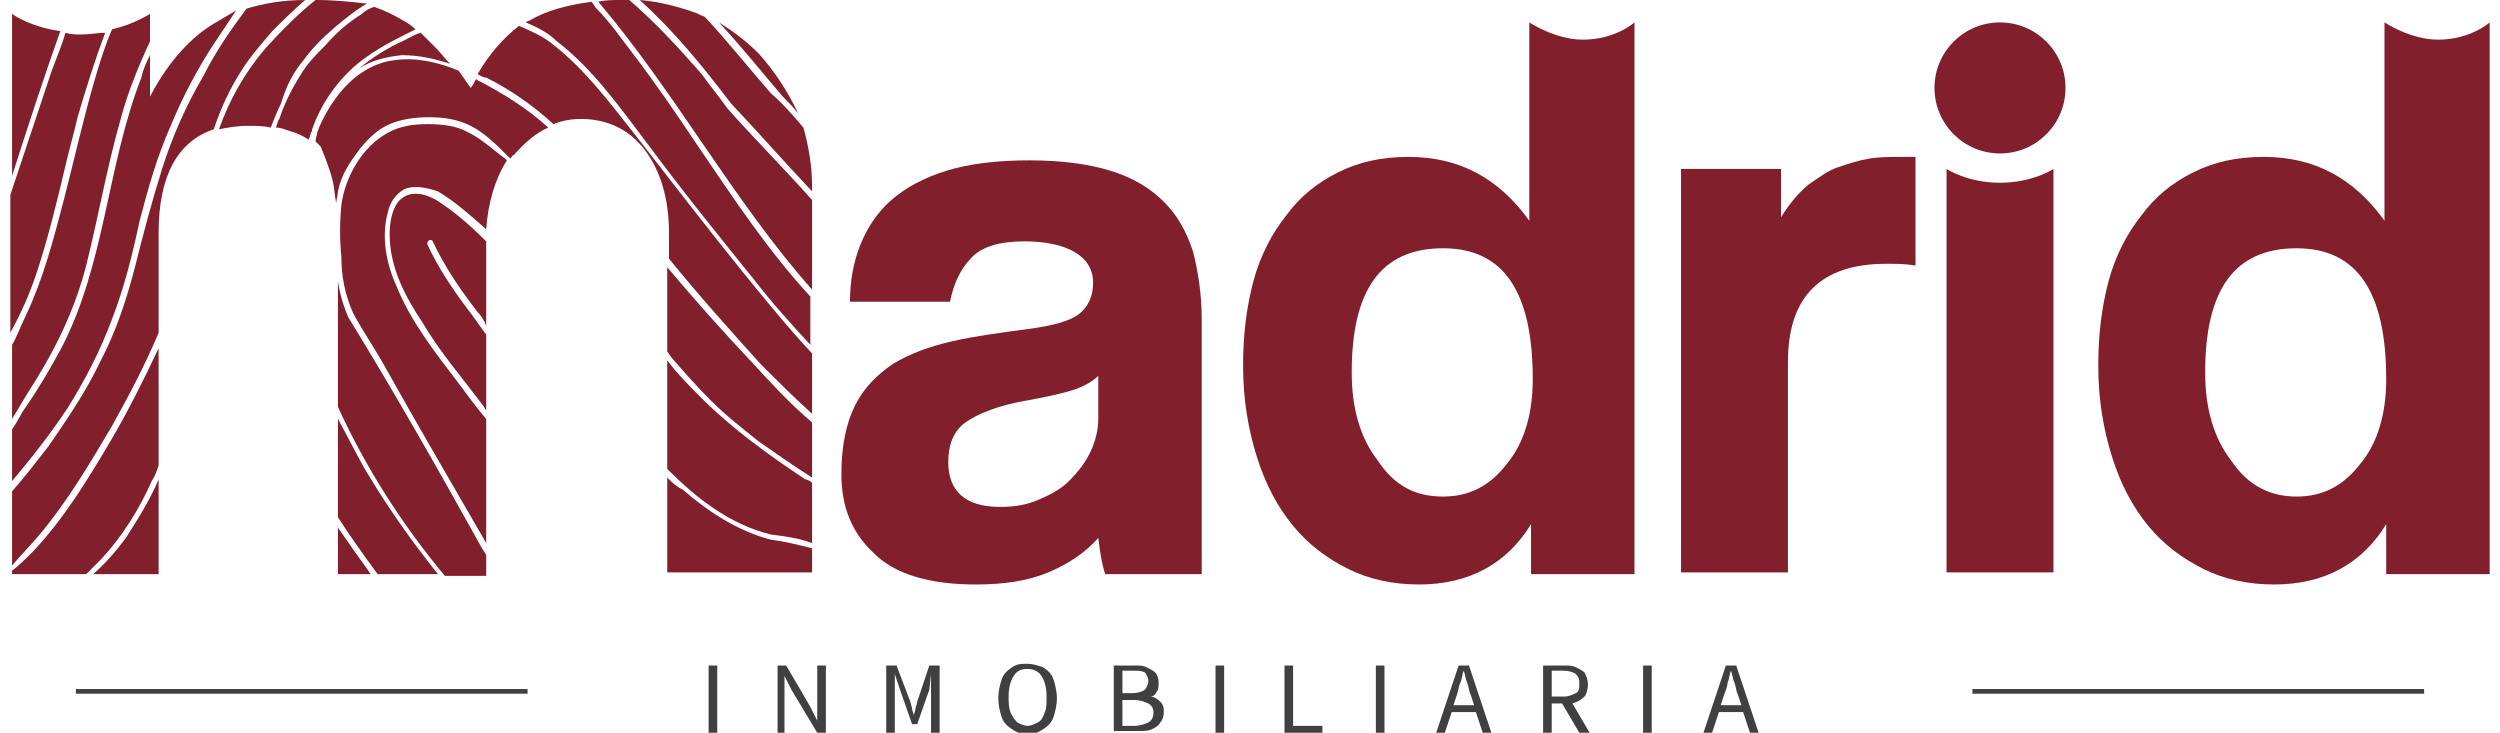 <?xml version="1.0" encoding="utf-8"?>
<!-- Generator: Adobe Illustrator 27.5.0, SVG Export Plug-In . SVG Version: 6.00 Build 0)  -->
<svg version="1.1" id="Layer_1" xmlns="http://www.w3.org/2000/svg" xmlns:xlink="http://www.w3.org/1999/xlink" x="0px" y="0px"
	 viewBox="0 0 145 42.5" style="enable-background:new 0 0 145 42.5;" xml:space="preserve">
<style type="text/css">
	.st0{fill:#423F40;}
	.st1{fill:none;stroke:#423F40;stroke-width:0.27;stroke-miterlimit:10;}
	.st2{fill:#81202C;}
	.st3{fill:none;}
</style>
<g>
	<g>
		<g>
			<path class="st0" d="M41.1,42.5v-3.9h0.5v3.9H41.1z"/>
			<path class="st0" d="M45.1,42.5v-3.9h0.5L47,41l0.4,0.8h0c0-0.2,0-0.4,0-0.6s0-0.4,0-0.6v-2h0.5v3.9h-0.5L45.9,40l-0.4-0.8h0
				c0,0.2,0,0.4,0,0.6c0,0.2,0,0.4,0,0.6v2.1H45.1z"/>
			<path class="st0" d="M51.4,42.5v-3.9H52l0.8,2.1c0,0.1,0.1,0.3,0.1,0.4c0,0.1,0.1,0.3,0.1,0.4h0c0-0.1,0.1-0.3,0.1-0.4
				c0-0.1,0.1-0.3,0.1-0.4l0.7-2.1h0.6v3.9h-0.5v-2.2c0-0.2,0-0.4,0-0.6c0-0.2,0-0.4,0-0.6h0L53.9,40l-0.7,2h-0.3l-0.7-2l-0.3-0.9h0
				c0,0.2,0,0.4,0,0.6c0,0.2,0,0.4,0,0.6v2.2H51.4z"/>
			<path class="st0" d="M59.6,42.6c-0.3,0-0.6-0.1-0.9-0.3c-0.3-0.2-0.5-0.4-0.6-0.7c-0.1-0.3-0.2-0.7-0.2-1.1
				c0-0.4,0.1-0.8,0.2-1.1c0.1-0.3,0.3-0.5,0.6-0.7c0.3-0.2,0.5-0.2,0.9-0.2c0.3,0,0.6,0.1,0.9,0.2c0.3,0.2,0.5,0.4,0.6,0.7
				c0.1,0.3,0.2,0.7,0.2,1.1c0,0.4-0.1,0.8-0.2,1.1c-0.1,0.3-0.3,0.5-0.6,0.7C60.2,42.5,59.9,42.6,59.6,42.6z M59.6,42.1
				c0.2,0,0.4-0.1,0.6-0.2c0.2-0.1,0.3-0.3,0.4-0.6c0.1-0.2,0.1-0.5,0.1-0.9c0-0.5-0.1-0.9-0.3-1.2c-0.2-0.3-0.5-0.4-0.8-0.4
				c-0.4,0-0.6,0.1-0.8,0.4c-0.2,0.3-0.3,0.7-0.3,1.2c0,0.3,0,0.6,0.1,0.9c0.1,0.2,0.2,0.4,0.4,0.6C59.2,42,59.4,42.1,59.6,42.1z"/>
			<path class="st0" d="M64.6,42.5v-3.9h1.2c0.3,0,0.5,0,0.7,0.1c0.2,0.1,0.4,0.2,0.5,0.3c0.1,0.1,0.2,0.3,0.2,0.6
				c0,0.2,0,0.4-0.1,0.5c-0.1,0.2-0.2,0.3-0.4,0.3v0c0.2,0,0.4,0.1,0.6,0.3c0.2,0.2,0.2,0.4,0.2,0.6c0,0.3-0.1,0.5-0.2,0.6
				c-0.1,0.2-0.3,0.3-0.5,0.4c-0.2,0.1-0.5,0.1-0.8,0.1H64.6z M65.1,40.2h0.6c0.3,0,0.6-0.1,0.7-0.2c0.1-0.1,0.2-0.3,0.2-0.5
				c0-0.2-0.1-0.4-0.2-0.5c-0.2-0.1-0.4-0.1-0.7-0.1h-0.6V40.2z M65.1,42.1h0.7c0.3,0,0.6-0.1,0.8-0.2c0.2-0.1,0.3-0.3,0.3-0.6
				c0-0.2-0.1-0.4-0.3-0.5c-0.2-0.1-0.5-0.2-0.8-0.2h-0.7V42.1z"/>
			<path class="st0" d="M70.5,42.5v-3.9H71v3.9H70.5z"/>
			<path class="st0" d="M74.5,42.5v-3.9H75v3.5h1.7v0.4H74.5z"/>
			<path class="st0" d="M79.8,42.5v-3.9h0.5v3.9H79.8z"/>
			<path class="st0" d="M83.3,42.5l1.3-3.9h0.6l1.3,3.9H86l-0.4-1.2h-1.4l-0.4,1.2H83.3z M84.5,40.3l-0.2,0.6h1.2l-0.2-0.6
				c-0.1-0.2-0.1-0.4-0.2-0.7c-0.1-0.2-0.1-0.4-0.2-0.7h0c-0.1,0.2-0.1,0.5-0.2,0.7C84.6,39.8,84.6,40,84.5,40.3z"/>
			<path class="st0" d="M89.5,42.5v-3.9h1.2c0.3,0,0.5,0,0.7,0.1c0.2,0.1,0.4,0.2,0.5,0.3c0.1,0.2,0.2,0.4,0.2,0.7
				c0,0.3-0.1,0.6-0.2,0.7c-0.2,0.2-0.4,0.3-0.7,0.4l1,1.7h-0.6l-1-1.7H90v1.7H89.5z M90,40.4h0.7c0.3,0,0.5-0.1,0.7-0.2
				c0.2-0.1,0.2-0.3,0.2-0.6c0-0.3-0.1-0.4-0.2-0.5s-0.4-0.2-0.7-0.2H90V40.4z"/>
			<path class="st0" d="M95.3,42.5v-3.9h0.5v3.9H95.3z"/>
			<path class="st0" d="M98.8,42.5l1.3-3.9h0.6l1.3,3.9h-0.5l-0.4-1.2h-1.4l-0.4,1.2H98.8z M100,40.3l-0.2,0.6h1.2l-0.2-0.6
				c-0.1-0.2-0.1-0.4-0.2-0.7c-0.1-0.2-0.1-0.4-0.2-0.7h0c-0.1,0.2-0.1,0.5-0.2,0.7C100.2,39.8,100.1,40,100,40.3z"/>
		</g>
		<g>
			<g>
				<line class="st1" x1="114.4" y1="40.1" x2="140.6" y2="40.1"/>
			</g>
			<g>
				<line class="st1" x1="4.4" y1="40.1" x2="30.6" y2="40.1"/>
			</g>
		</g>
	</g>
	<g>
		<path class="st2" d="M88.8,33.3l0-2.9c-1.4,2.3-3.6,3.5-6.5,3.5c-1.5,0-2.9-0.3-4.1-0.9c-1.2-0.6-2.3-1.4-3.2-2.5
			c-0.9-1.1-1.6-2.4-2.1-4c-0.5-1.6-0.8-3.3-0.8-5.3c0-1.8,0.2-3.4,0.6-4.9c0.4-1.5,1.1-2.8,1.9-3.8c0.8-1.1,1.8-1.9,3-2.5
			c1.2-0.6,2.5-0.9,4.1-0.9c2.9,0,5.2,1.2,7,3.7V1.3c0,0,1.5,1,3.1,1c1.9,0,3-1,3-1v32H88.8z M83.7,28.8c1.5,0,2.7-0.6,3.7-1.9
			c1-1.2,1.5-2.9,1.5-4.9c0-5.1-1.7-7.6-5.2-7.6c-3.6,0-5.3,2.4-5.3,7.2c0,2.1,0.5,3.8,1.5,5.1C80.9,28.2,82.1,28.8,83.7,28.8z"/>
		<path class="st2" d="M138.4,33.3l0-2.9c-1.4,2.3-3.6,3.5-6.5,3.5c-1.5,0-2.9-0.3-4.1-0.9c-1.2-0.6-2.3-1.4-3.2-2.5
			c-0.9-1.1-1.6-2.4-2.1-4c-0.5-1.6-0.8-3.3-0.8-5.3c0-1.8,0.2-3.4,0.6-4.9c0.4-1.5,1.1-2.8,1.9-3.8c0.8-1.1,1.8-1.9,3-2.5
			c1.2-0.6,2.5-0.9,4.1-0.9c2.9,0,5.2,1.2,7,3.7V1.3c0,0,1.5,1,3.1,1c1.9,0,3-1,3-1v32H138.4z M133.2,28.8c1.5,0,2.7-0.6,3.7-1.9
			c1-1.2,1.5-2.9,1.5-4.9c0-5.1-1.7-7.6-5.2-7.6c-3.6,0-5.3,2.4-5.3,7.2c0,2.1,0.5,3.8,1.5,5.1C130.4,28.2,131.7,28.8,133.2,28.8z"
			/>
		<path class="st2" d="M97.5,33.3V9.8h5.8v2.8c0.5-0.8,1-1.4,1.6-1.9c0.6-0.4,1.1-0.8,1.7-1c0.6-0.2,1.2-0.4,1.8-0.5
			c0.6-0.1,1.2-0.1,1.9-0.1h0.8v6.3c-0.6-0.1-1.1-0.1-1.7-0.1c-3.8,0-5.7,1.9-5.7,5.7v12.2H97.5z"/>
		<path class="st2" d="M112.9,33.3V9.8c0,0,1.2,0.8,3.1,0.8c1.9,0,3.1-0.8,3.1-0.8v23.4H112.9z"/>
		<circle class="st2" cx="116" cy="5.1" r="3.8"/>
		<path class="st2" d="M64.1,33.3c-0.2-0.6-0.3-1.3-0.4-2.1c-0.7,0.8-1.7,1.5-2.9,2c-1.2,0.5-2.6,0.7-4.2,0.7
			c-2.7,0-4.7-0.6-5.9-1.8c-1.3-1.2-1.9-2.7-1.9-4.6c0-1.7,0.3-3,0.8-4c0.5-1,1.3-1.8,2.2-2.4c1-0.6,2.1-1,3.4-1.3
			c1.3-0.3,2.8-0.5,4.3-0.7c1.6-0.2,2.6-0.5,3.1-0.9c0.5-0.4,0.8-1,0.8-1.8c0-0.8-0.4-1.4-1.1-1.8c-0.7-0.4-1.7-0.6-2.9-0.6
			c-1.4,0-2.5,0.3-3.1,1c-0.6,0.6-1,1.5-1.2,2.5h-5.8c0-1.2,0.2-2.3,0.6-3.3c0.4-1,1-1.9,1.8-2.6c0.8-0.7,1.9-1.3,3.2-1.7
			c1.3-0.4,2.9-0.6,4.8-0.6c1.8,0,3.4,0.2,4.7,0.6c1.3,0.4,2.3,1,3.1,1.8c0.8,0.8,1.3,1.7,1.7,2.9c0.3,1.2,0.5,2.5,0.5,3.9v14.8
			H64.1z M63.7,21.8c-0.3,0.3-0.8,0.6-1.4,0.8c-0.6,0.2-1.5,0.4-2.6,0.6c-1.8,0.3-3,0.8-3.7,1.3c-0.7,0.5-1,1.3-1,2.3
			c0,1.7,1,2.6,3,2.6c0.8,0,1.5-0.1,2.2-0.4c0.7-0.3,1.3-0.6,1.8-1.1c0.5-0.5,0.9-1,1.2-1.6c0.3-0.6,0.5-1.3,0.5-2L63.7,21.8z"/>
		<g>
			<path class="st2" d="M40.7,23.1c-0.7-0.7-1.4-1.4-2-2.2v6.3c1.7,1.7,3.6,3.2,6,3.8c0.8,0.1,1.6,0.2,2.4,0.5V28
				c-0.1-0.1-0.3-0.2-0.4-0.2C44.6,26.4,42.5,24.9,40.7,23.1z"/>
			<path class="st2" d="M38.7,27.7v5.5h8.4v-1.4c-0.8-0.2-1.6-0.4-2.4-0.5c0,0,0,0,0,0c0,0,0,0,0,0c-1.9-0.5-3.6-1.6-5.1-2.9
				C39.2,28.2,39,28,38.7,27.7z"/>
			<path class="st2" d="M23.1,11.7c-0.4,0.5-0.5,1.3-0.5,1.9c0,1.9,0.9,3.6,1.9,5.1c1,1.7,2.3,3.2,3.5,4.8c0.1,0.1,0.1,0.2,0.2,0.3
				v-4.4c-0.4-0.5-0.7-1-1.1-1.5c-0.9-1.2-1.7-2.4-2.3-3.7c-0.1-0.2,0.2-0.4,0.3-0.2c0.7,1.5,1.6,2.8,2.6,4.1
				c0.2,0.2,0.4,0.5,0.5,0.8v-4.9c0,0,0,0,0,0c-0.9-0.9-1.8-1.7-2.9-2.4C24.6,11.2,23.7,11,23.1,11.7z"/>
			<path class="st2" d="M21.9,33.3h3.5c-1.6-2-3-4-4.3-6.2c-0.5-0.9-1-1.9-1.5-2.8V30C20.3,31.1,21.1,32.2,21.9,33.3z"/>
			<path class="st2" d="M43.6,21c-1.7-1.8-3.3-3.6-4.9-5.5v4.9c0.1,0.1,0.2,0.3,0.3,0.4c0.7,0.8,1.4,1.6,2.2,2.4
				c0.9,0.9,1.8,1.6,2.8,2.4c1,0.7,2,1.4,3.1,2.1v-3.2C45.8,23.4,44.7,22.2,43.6,21z"/>
			<path class="st2" d="M27.2,7.7c-0.7-0.4-1.5-0.5-2.4-0.5c-0.8,0-1.6,0.1-2.3,0.5c-1.5,0.8-2.5,2.6-2.7,4.2c-0.1,1-0.1,2,0,3
				c0,1.1,0.2,2.2,0.7,3.3c0.6,1.1,1.3,2.1,1.9,3.2c1.9,3.4,3.9,6.8,5.8,10.1v-7.2c-0.6-0.7-1.1-1.4-1.7-2.2
				c-1.3-1.7-2.7-3.5-3.5-5.5c-0.6-1.3-0.9-2.9-0.5-4.3c0.1-0.5,0.4-1,0.9-1.3c0.6-0.3,1.4-0.1,2,0.1c0,0,0,0,0,0c0,0,0,0,0,0
				c1,0.6,1.9,1.4,2.8,2.2c0.1-1.5,0.5-2.9,1.2-4c0,0-0.1-0.1-0.1-0.1C28.6,8.7,28,8.1,27.2,7.7z"/>
			<path class="st2" d="M36.5,0c-0.2,0-0.3,0-0.5,0c-0.4,0-0.9,0-1.3,0.1c4.5,5.3,7.8,11.5,12.4,16.7v-5.2c-1.6-1.8-3.3-3.5-4.9-5.3
				c-0.5-0.7-1-1.3-1.5-2C39.3,2.7,38,1.3,36.5,0z"/>
			<path class="st2" d="M40.9,1c-0.1-0.1-0.3-0.1-0.4-0.2c-1.1-0.4-2.2-0.7-3.4-0.8c2,1.8,3.7,3.9,5.3,6c1.6,1.7,3.1,3.4,4.7,5.1
				v-0.3c0-1.2-0.2-2.3-0.5-3.4c-0.6-0.7-1.2-1.4-1.9-2C43.4,3.9,42.2,2.4,40.9,1z"/>
			<path class="st2" d="M6.5,18.5c0.7-1.8,1.2-3.8,1.6-5.7c0.5-1.9,1-3.7,1.8-5.5c0.7-1.7,1.6-3.4,2.6-4.9c0.4-0.6,0.8-1.2,1.2-1.8
				C13.4,0.8,13,1,12.7,1.2c-1.5,0.8-2.9,2.3-4,4.4V3.2C8.5,3.6,8.3,4,8.2,4.5c-2,5.1-2.1,10.9-4.7,15.8c-0.6,1.1-1.3,2.3-2,3.3
				c-0.3,0.4-0.5,0.9-0.8,1.3v3c1.1-1.3,2.2-2.7,3.2-4.2C4.9,22.1,5.8,20.4,6.5,18.5z"/>
			<path class="st2" d="M20.8,4c0.7-0.5,1.6-0.7,2.5-0.8c1,0,1.9,0.2,2.8,0.5c-0.3-0.3-0.5-0.6-0.8-0.9c-0.3-0.3-0.6-0.6-0.9-0.9
				C24,2,23.6,2.3,23.1,2.5C22.3,2.9,21.5,3.4,20.8,4z"/>
			<path class="st2" d="M27.7,4.3c0.2,0.1,0.3,0.2,0.5,0.2c1.4,0.7,2.7,1.6,3.9,2.7c0.5-0.2,1-0.3,1.6-0.3c1.5,0,2.8,0.6,3.7,1.8
				c0.9,1.2,1.4,2.8,1.4,4.8V15c1.7,2.1,3.5,4.1,5.3,6.1c1,1,2,2,3,2.9v-3.5c-1.4-1.5-2.7-3.1-4-4.7c-2.1-2.6-4.1-5.2-6.2-7.9
				c-1.5-1.9-2.9-3.8-4.8-5.3c-0.6-0.5-1.3-0.8-2-1.1C29.2,2.2,28.4,3.1,27.7,4.3z"/>
			<path class="st2" d="M28.2,33.3v-1.1c-0.1-0.2-0.2-0.3-0.3-0.5c-2.5-4.5-5-8.9-7.7-13.3c-0.3-0.7-0.5-1.4-0.6-2.1v7.3
				c1.6,3.5,3.7,6.8,6.2,9.8H28.2z"/>
			<path class="st2" d="M0.7,0.8C0.7,0.9,0.7,0.9,0.7,0.8l0,9.4c0.9-2.8,1.8-5.6,2.8-8.4C1.9,1.6,0.8,0.9,0.7,0.8z"/>
			<path class="st2" d="M1.6,22.8c1.5-2.3,2.7-4.7,3.4-7.4c0.7-2.8,1.2-5.7,2-8.5c0.4-1.5,1-3,1.7-4.5V0.8c0,0-0.9,0.6-2.2,0.9
				c-0.4,0.9-0.7,1.9-1,2.9C4.8,7,4.3,9.3,3.7,11.6c-0.6,2.3-1.2,4.6-2.2,6.7C1.2,18.9,1,19.5,0.7,20v4.3C1,23.8,1.3,23.3,1.6,22.8z
				"/>
			<path class="st2" d="M2.1,15.9c0.7-2.1,1.2-4.2,1.7-6.3c0.2-0.9,0.5-1.9,0.7-2.8C5,5.1,5.5,3.5,6.1,1.9C5.7,1.9,5.2,2,4.7,2
				C4.4,2,4.1,2,3.8,1.9C3.6,2.6,3.3,3.3,3,4.1c-0.8,2.4-1.6,4.8-2.4,7.2v8C1.2,18.2,1.7,17.1,2.1,15.9z"/>
			<path class="st2" d="M9.2,27.8c-0.5,1.2-1.2,2.3-1.9,3.4c-0.6,0.8-1.2,1.5-1.9,2.1h3.8V27.8z"/>
			<path class="st2" d="M5.9,32.4c1.2-1.3,2.2-2.9,2.9-4.5C9,27.6,9.1,27.3,9.2,27v-6.8c-0.9,1.9-1.8,3.7-2.8,5.4
				c-1.3,2.2-2.7,4.5-4.5,6.4c-0.4,0.4-0.8,0.8-1.2,1.1v0.2H5C5.3,33,5.6,32.7,5.9,32.4z"/>
			<path class="st2" d="M2.3,31c1.6-1.9,2.9-4.1,4.2-6.3c1-1.8,1.9-3.5,2.7-5.4v-5.8c0-3.3,1.1-5.3,3.2-6c0.4-1.2,0.9-2.3,1.6-3.4
				c0.5-0.8,1.2-1.6,1.8-2.3C16.4,1.2,17,0.6,17.7,0c-1.3,0-2.4,0.2-3.4,0.5c-0.9,1.2-1.8,2.5-2.5,3.9c-1,1.7-1.8,3.5-2.4,5.4
				c-0.6,1.9-1.1,3.8-1.6,5.8c-0.5,1.9-1.1,3.7-2,5.4c-0.8,1.7-1.9,3.3-3,4.9c-0.7,0.9-1.4,1.8-2.1,2.6v4.3
				C1.3,32.1,1.8,31.6,2.3,31z"/>
			<path class="st2" d="M19.3,10.5c0.1,0.4,0.1,0.8,0.2,1.3c0-0.2,0.1-0.5,0.1-0.7c0.2-1,0.7-1.7,1.3-2.5c0.5-0.6,1-1.1,1.7-1.4
				c0.7-0.3,1.5-0.4,2.3-0.4c0.8,0,1.6,0.1,2.4,0.5c0.8,0.4,1.5,1.1,2.2,1.8c0,0,0,0,0.1,0.1c0.1-0.1,0.1-0.2,0.2-0.2
				c0.6-0.7,1.3-1.3,2-1.6c-1.2-1.1-2.5-1.9-4-2.7c-0.1,0-0.1-0.1-0.2-0.1c-0.1,0.2-0.2,0.4-0.3,0.5c-0.2-0.3-0.5-0.7-0.7-1
				c-1.2-0.5-2.5-0.8-3.8-0.6c-2.1,0.3-3.5,2.1-4.3,3.9c0,0.1-0.1,0.2-0.1,0.3c0,0.1-0.1,0.3-0.1,0.5c0.1,0.1,0.2,0.2,0.3,0.3
				C18.8,9,19.1,9.7,19.3,10.5z"/>
			<path class="st2" d="M20.3,31.6c-0.2-0.3-0.5-0.7-0.7-1v2.7h1.9C21.1,32.7,20.7,32.2,20.3,31.6z"/>
			<path class="st2" d="M40.5,8.5c-1.2-1.8-2.5-3.7-3.8-5.4c-0.7-0.9-1.3-1.8-2.1-2.6c-0.1-0.1-0.2-0.3-0.3-0.4
				c-1.4,0.2-2.6,0.5-3.6,1.1c-0.1,0-0.2,0.1-0.2,0.1c0.7,0.3,1.3,0.6,1.8,1.1c2.1,1.6,3.7,3.9,5.3,6c2,2.7,4.1,5.3,6.2,7.9
				c1,1.3,2.1,2.5,3.2,3.7v-2.8C44.6,14.6,42.6,11.6,40.5,8.5z"/>
			<path class="st2" d="M18.9,2.6c-0.6,0.6-1.1,1.1-1.5,1.8c-0.5,0.8-0.9,1.6-1.2,2.5C16.1,7,16.1,7.2,16,7.4c0.3,0,0.5,0.1,0.8,0.2
				c0.4,0.1,0.8,0.3,1.1,0.5c0.1-0.2,0.1-0.4,0.2-0.5c0,0,0,0,0,0c0,0,0,0,0,0c0,0,0-0.1,0-0.1c0.5-1.4,1.3-2.6,2.4-3.6
				c0.9-0.8,2-1.4,3-1.9c0.2-0.1,0.4-0.2,0.6-0.3c-0.2-0.2-0.5-0.4-0.7-0.5c-0.5-0.3-1.1-0.6-1.7-0.8c-0.3,0.1-0.5,0.2-0.7,0.4
				C20.2,1.3,19.5,1.9,18.9,2.6z"/>
			<path class="st2" d="M15.4,2.8c-1.2,1.4-2.1,3-2.7,4.7c0.5-0.1,1-0.2,1.7-0.2c0.5,0,0.9,0,1.3,0.1c0.2-0.5,0.4-1,0.6-1.4
				C16.6,5,17,4.2,17.6,3.5c0.5-0.7,1.1-1.3,1.8-1.9c0.6-0.5,1.2-1,1.9-1.4c0,0,0,0-0.1,0C20.3,0.1,19.4,0,18.3,0
				C17.3,0.8,16.3,1.8,15.4,2.8z"/>
			<path class="st2" d="M44,3.1c-0.7-0.7-1.5-1.3-2.3-1.8c1.3,1.4,2.5,2.9,3.7,4.3c0.3,0.3,0.6,0.6,0.9,1c0,0,0,0,0,0
				C45.7,5.3,44.9,4.1,44,3.1z"/>
		</g>
		<path class="st3" d="M38.7,33.3V13.6c0-2-0.5-3.6-1.4-4.8C36.4,7.6,35.2,7,33.6,7c-1.6,0-2.9,0.7-3.9,2c-1,1.3-1.5,3-1.5,4.9v19.4
			h-8.6V13.8c0-1.3-0.1-2.4-0.3-3.2c-0.2-0.8-0.5-1.5-0.9-2c-0.4-0.5-1-0.8-1.6-1c-0.7-0.2-1.5-0.3-2.4-0.3c-3.5,0-5.2,2.1-5.2,6.3
			v19.7H0.7V0.8c0,0,1.7,1.1,4,1.1s4-1.1,4-1.1v4.7c1.1-2.2,2.4-3.6,4-4.4C14.2,0.4,16,0,18.2,0c1.1,0,2.1,0.1,2.9,0.3
			c0.9,0.2,1.6,0.5,2.3,0.9c0.7,0.4,1.3,1,1.9,1.6c0.6,0.7,1.2,1.5,1.8,2.4c0.9-1.8,2-3.1,3.5-3.9C32.2,0.4,33.9,0,36,0
			c1.6,0,3.1,0.3,4.5,0.8C41.8,1.4,43,2.1,44,3.1c1,1,1.7,2.1,2.3,3.5c0.5,1.3,0.8,2.7,0.8,4.2v22.5H38.7z"/>
	</g>
</g>
</svg>
